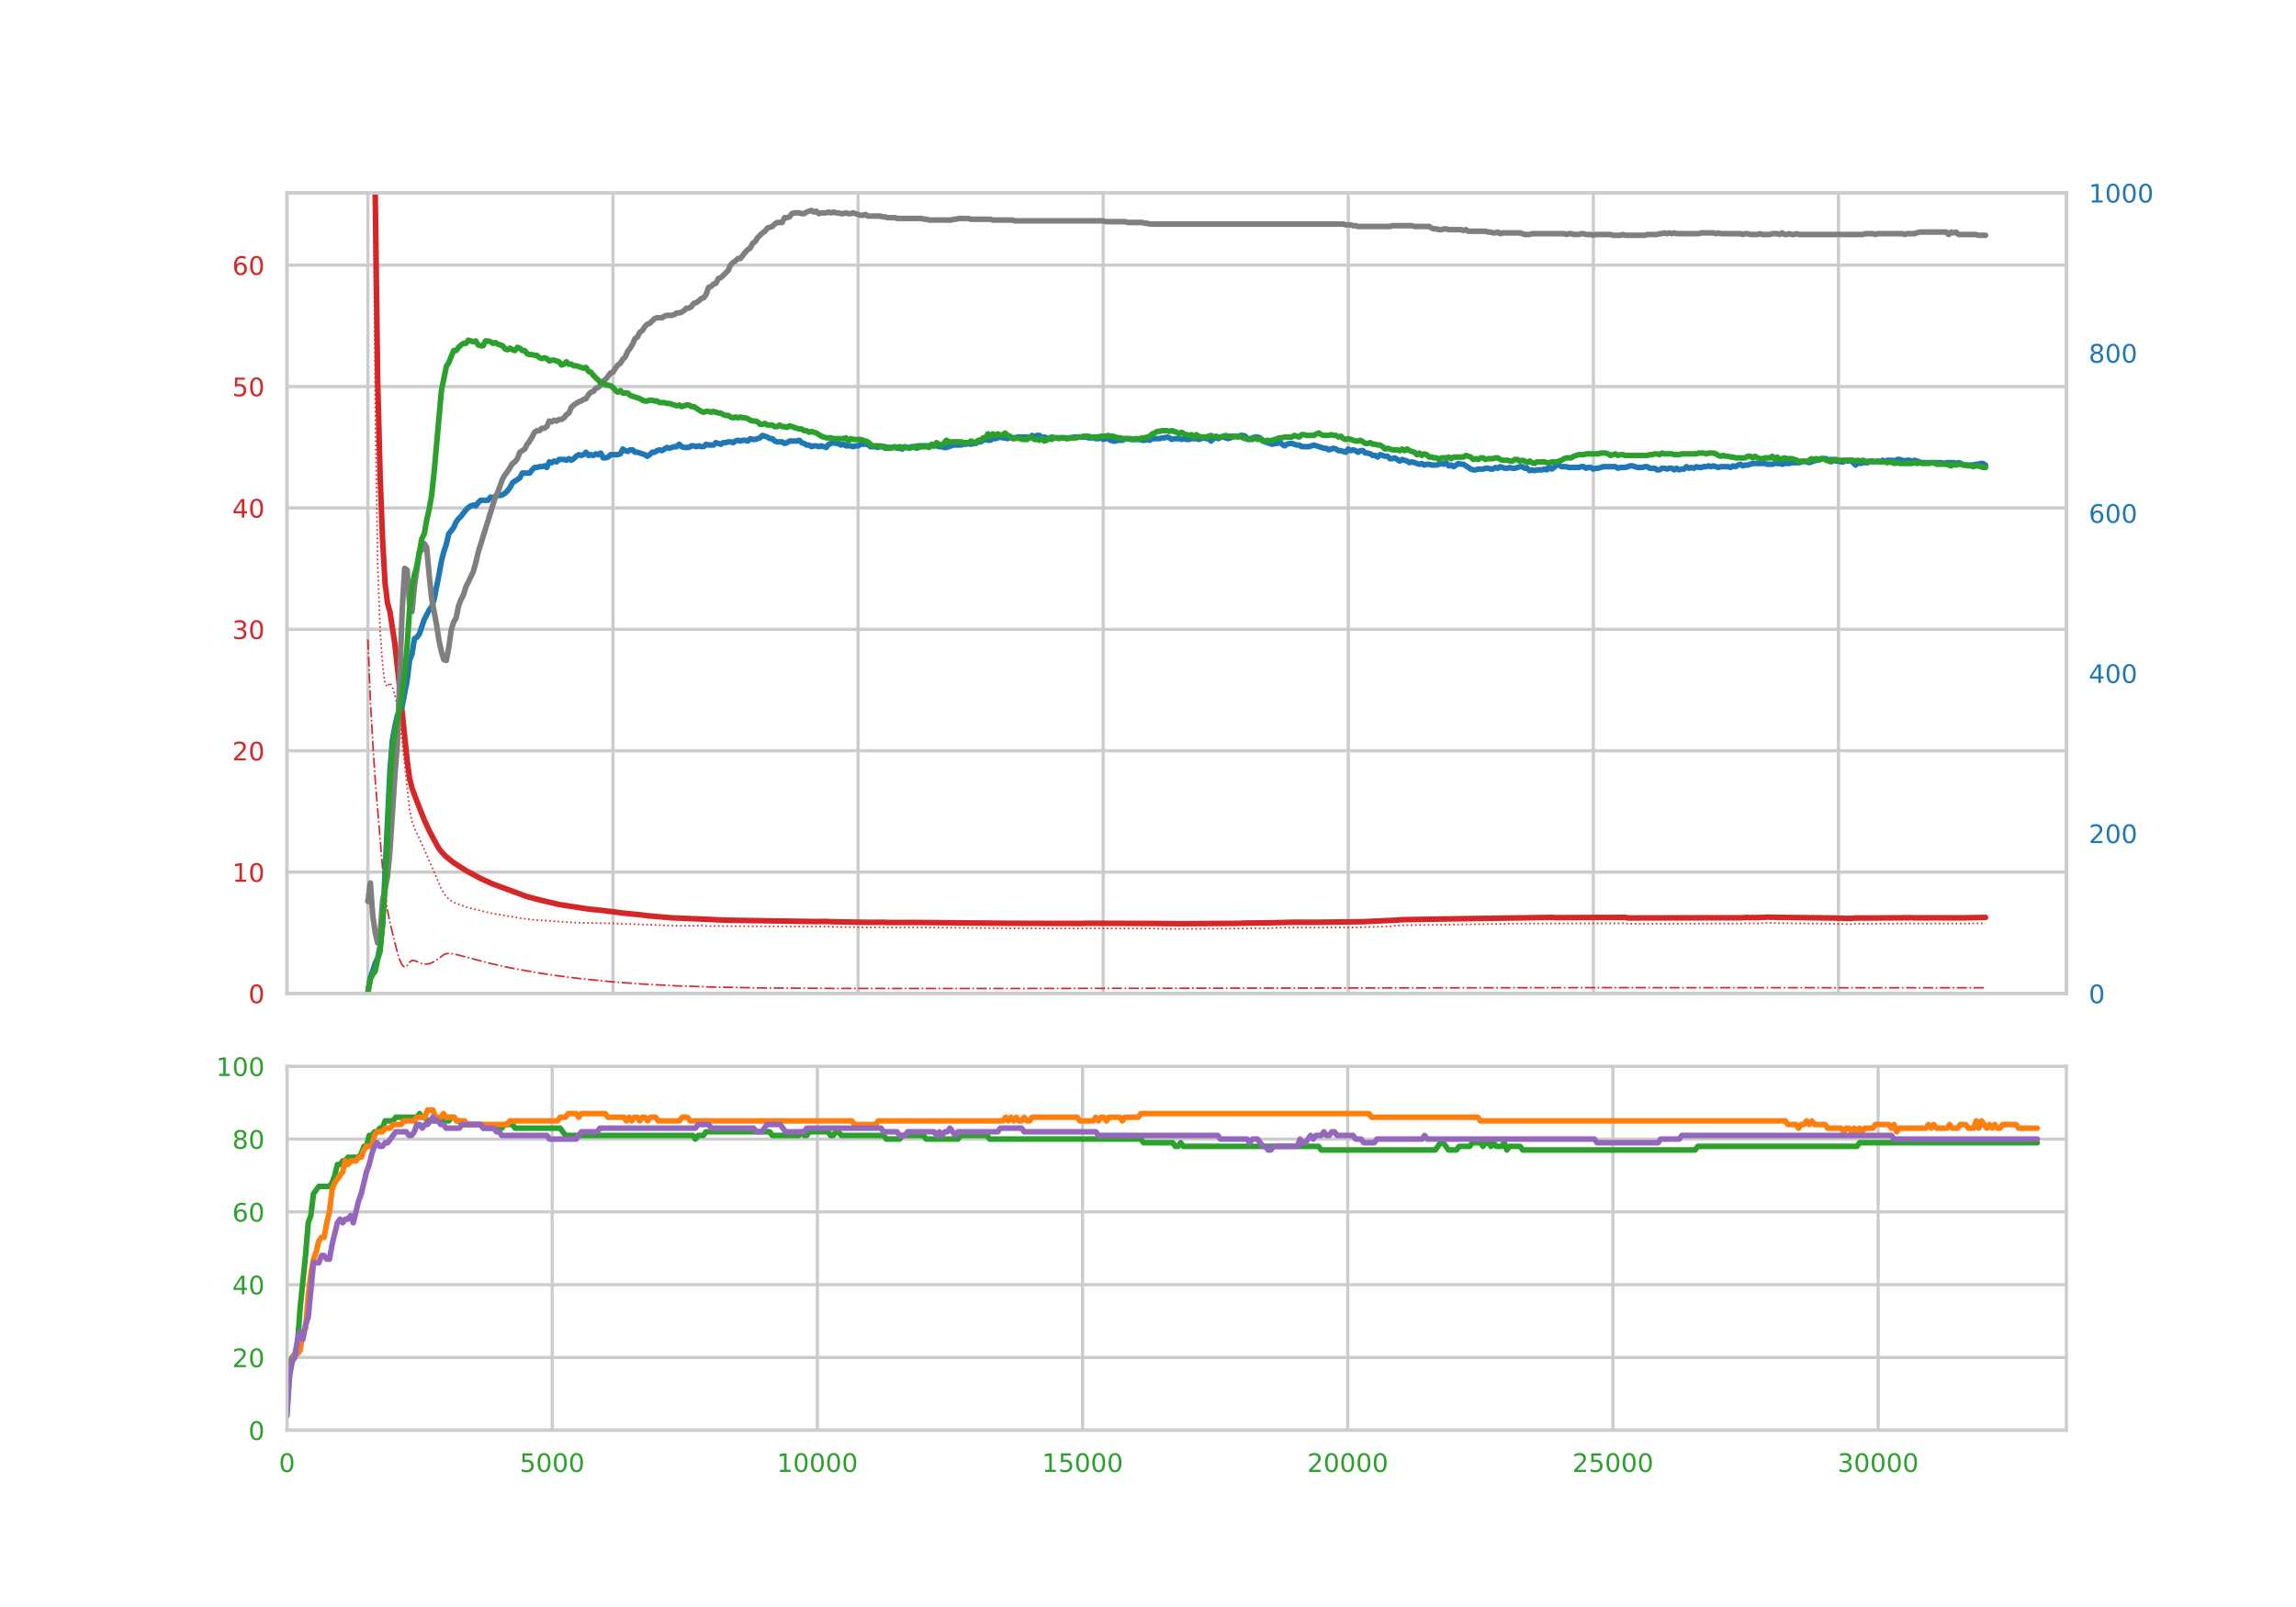 <?xml version="1.0" encoding="utf-8" standalone="no"?>
<!DOCTYPE svg PUBLIC "-//W3C//DTD SVG 1.1//EN"
  "http://www.w3.org/Graphics/SVG/1.1/DTD/svg11.dtd">
<!-- Created with matplotlib (http://matplotlib.org/) -->
<svg height="504pt" version="1.1" viewBox="0 0 720 504" width="720pt" xmlns="http://www.w3.org/2000/svg" xmlns:xlink="http://www.w3.org/1999/xlink">
 <defs>
  <style type="text/css">
*{stroke-linecap:butt;stroke-linejoin:round;}
  </style>
 </defs>
 <g id="figure_1">
  <g id="patch_1">
   <path d="M 0 504 
L 720 504 
L 720 0 
L 0 0 
z
" style="fill:#ffffff;"/>
  </g>
  <g id="axes_1">
   <g id="patch_2">
    <path d="M 90 311.591 
L 648 311.591 
L 648 60.48 
L 90 60.48 
z
" style="fill:#ffffff;"/>
   </g>
   <g id="matplotlib.axis_1">
    <g id="xtick_1">
     <g id="line2d_1">
      <path clip-path="url(#p1f200cd7a9)" d="M 115.364 311.591 
L 115.364 60.48 
" style="fill:none;stroke:#cccccc;stroke-linecap:round;"/>
     </g>
     <g id="line2d_2"/>
    </g>
    <g id="xtick_2">
     <g id="line2d_3">
      <path clip-path="url(#p1f200cd7a9)" d="M 192.223 311.591 
L 192.223 60.48 
" style="fill:none;stroke:#cccccc;stroke-linecap:round;"/>
     </g>
     <g id="line2d_4"/>
    </g>
    <g id="xtick_3">
     <g id="line2d_5">
      <path clip-path="url(#p1f200cd7a9)" d="M 269.083 311.591 
L 269.083 60.48 
" style="fill:none;stroke:#cccccc;stroke-linecap:round;"/>
     </g>
     <g id="line2d_6"/>
    </g>
    <g id="xtick_4">
     <g id="line2d_7">
      <path clip-path="url(#p1f200cd7a9)" d="M 345.942 311.591 
L 345.942 60.48 
" style="fill:none;stroke:#cccccc;stroke-linecap:round;"/>
     </g>
     <g id="line2d_8"/>
    </g>
    <g id="xtick_5">
     <g id="line2d_9">
      <path clip-path="url(#p1f200cd7a9)" d="M 422.802 311.591 
L 422.802 60.48 
" style="fill:none;stroke:#cccccc;stroke-linecap:round;"/>
     </g>
     <g id="line2d_10"/>
    </g>
    <g id="xtick_6">
     <g id="line2d_11">
      <path clip-path="url(#p1f200cd7a9)" d="M 499.661 311.591 
L 499.661 60.48 
" style="fill:none;stroke:#cccccc;stroke-linecap:round;"/>
     </g>
     <g id="line2d_12"/>
    </g>
    <g id="xtick_7">
     <g id="line2d_13">
      <path clip-path="url(#p1f200cd7a9)" d="M 576.521 311.591 
L 576.521 60.48 
" style="fill:none;stroke:#cccccc;stroke-linecap:round;"/>
     </g>
     <g id="line2d_14"/>
    </g>
   </g>
   <g id="matplotlib.axis_2">
    <g id="ytick_1">
     <g id="line2d_15">
      <path clip-path="url(#p1f200cd7a9)" d="M 90 311.591 
L 648 311.591 
" style="fill:none;stroke:#cccccc;stroke-linecap:round;"/>
     </g>
     <g id="line2d_16"/>
     <g id="text_1">
      <!-- 0 -->
      <defs>
       <path d="M 31.781 66.406 
Q 24.172 66.406 20.328 58.906 
Q 16.5 51.422 16.5 36.375 
Q 16.5 21.391 20.328 13.891 
Q 24.172 6.391 31.781 6.391 
Q 39.453 6.391 43.281 13.891 
Q 47.125 21.391 47.125 36.375 
Q 47.125 51.422 43.281 58.906 
Q 39.453 66.406 31.781 66.406 
z
M 31.781 74.219 
Q 44.047 74.219 50.516 64.516 
Q 56.984 54.828 56.984 36.375 
Q 56.984 17.969 50.516 8.266 
Q 44.047 -1.422 31.781 -1.422 
Q 19.531 -1.422 13.062 8.266 
Q 6.594 17.969 6.594 36.375 
Q 6.594 54.828 13.062 64.516 
Q 19.531 74.219 31.781 74.219 
z
" id="DejaVuSans-30"/>
      </defs>
      <g style="fill:#d62728;" transform="translate(77.91 314.63)scale(0.08 -0.08)">
       <use xlink:href="#DejaVuSans-30"/>
      </g>
     </g>
    </g>
    <g id="ytick_2">
     <g id="line2d_17">
      <path clip-path="url(#p1f200cd7a9)" d="M 90 273.519 
L 648 273.519 
" style="fill:none;stroke:#cccccc;stroke-linecap:round;"/>
     </g>
     <g id="line2d_18"/>
     <g id="text_2">
      <!-- 10 -->
      <defs>
       <path d="M 12.406 8.297 
L 28.516 8.297 
L 28.516 63.922 
L 10.984 60.406 
L 10.984 69.391 
L 28.422 72.906 
L 38.281 72.906 
L 38.281 8.297 
L 54.391 8.297 
L 54.391 0 
L 12.406 0 
z
" id="DejaVuSans-31"/>
      </defs>
      <g style="fill:#d62728;" transform="translate(72.82 276.558)scale(0.08 -0.08)">
       <use xlink:href="#DejaVuSans-31"/>
       <use x="63.623" xlink:href="#DejaVuSans-30"/>
      </g>
     </g>
    </g>
    <g id="ytick_3">
     <g id="line2d_19">
      <path clip-path="url(#p1f200cd7a9)" d="M 90 235.447 
L 648 235.447 
" style="fill:none;stroke:#cccccc;stroke-linecap:round;"/>
     </g>
     <g id="line2d_20"/>
     <g id="text_3">
      <!-- 20 -->
      <defs>
       <path d="M 19.188 8.297 
L 53.609 8.297 
L 53.609 0 
L 7.328 0 
L 7.328 8.297 
Q 12.938 14.109 22.625 23.891 
Q 32.328 33.688 34.812 36.531 
Q 39.547 41.844 41.422 45.531 
Q 43.312 49.219 43.312 52.781 
Q 43.312 58.594 39.234 62.25 
Q 35.156 65.922 28.609 65.922 
Q 23.969 65.922 18.812 64.312 
Q 13.672 62.703 7.812 59.422 
L 7.812 69.391 
Q 13.766 71.781 18.938 73 
Q 24.125 74.219 28.422 74.219 
Q 39.75 74.219 46.484 68.547 
Q 53.219 62.891 53.219 53.422 
Q 53.219 48.922 51.531 44.891 
Q 49.859 40.875 45.406 35.406 
Q 44.188 33.984 37.641 27.219 
Q 31.109 20.453 19.188 8.297 
z
" id="DejaVuSans-32"/>
      </defs>
      <g style="fill:#d62728;" transform="translate(72.82 238.487)scale(0.08 -0.08)">
       <use xlink:href="#DejaVuSans-32"/>
       <use x="63.623" xlink:href="#DejaVuSans-30"/>
      </g>
     </g>
    </g>
    <g id="ytick_4">
     <g id="line2d_21">
      <path clip-path="url(#p1f200cd7a9)" d="M 90 197.376 
L 648 197.376 
" style="fill:none;stroke:#cccccc;stroke-linecap:round;"/>
     </g>
     <g id="line2d_22"/>
     <g id="text_4">
      <!-- 30 -->
      <defs>
       <path d="M 40.578 39.312 
Q 47.656 37.797 51.625 33 
Q 55.609 28.219 55.609 21.188 
Q 55.609 10.406 48.188 4.484 
Q 40.766 -1.422 27.094 -1.422 
Q 22.516 -1.422 17.656 -0.516 
Q 12.797 0.391 7.625 2.203 
L 7.625 11.719 
Q 11.719 9.328 16.594 8.109 
Q 21.484 6.891 26.812 6.891 
Q 36.078 6.891 40.938 10.547 
Q 45.797 14.203 45.797 21.188 
Q 45.797 27.641 41.281 31.266 
Q 36.766 34.906 28.719 34.906 
L 20.219 34.906 
L 20.219 43.016 
L 29.109 43.016 
Q 36.375 43.016 40.234 45.922 
Q 44.094 48.828 44.094 54.297 
Q 44.094 59.906 40.109 62.906 
Q 36.141 65.922 28.719 65.922 
Q 24.656 65.922 20.016 65.031 
Q 15.375 64.156 9.812 62.312 
L 9.812 71.094 
Q 15.438 72.656 20.344 73.438 
Q 25.25 74.219 29.594 74.219 
Q 40.828 74.219 47.359 69.109 
Q 53.906 64.016 53.906 55.328 
Q 53.906 49.266 50.438 45.094 
Q 46.969 40.922 40.578 39.312 
z
" id="DejaVuSans-33"/>
      </defs>
      <g style="fill:#d62728;" transform="translate(72.82 200.415)scale(0.08 -0.08)">
       <use xlink:href="#DejaVuSans-33"/>
       <use x="63.623" xlink:href="#DejaVuSans-30"/>
      </g>
     </g>
    </g>
    <g id="ytick_5">
     <g id="line2d_23">
      <path clip-path="url(#p1f200cd7a9)" d="M 90 159.304 
L 648 159.304 
" style="fill:none;stroke:#cccccc;stroke-linecap:round;"/>
     </g>
     <g id="line2d_24"/>
     <g id="text_5">
      <!-- 40 -->
      <defs>
       <path d="M 37.797 64.312 
L 12.891 25.391 
L 37.797 25.391 
z
M 35.203 72.906 
L 47.609 72.906 
L 47.609 25.391 
L 58.016 25.391 
L 58.016 17.188 
L 47.609 17.188 
L 47.609 0 
L 37.797 0 
L 37.797 17.188 
L 4.891 17.188 
L 4.891 26.703 
z
" id="DejaVuSans-34"/>
      </defs>
      <g style="fill:#d62728;" transform="translate(72.82 162.344)scale(0.08 -0.08)">
       <use xlink:href="#DejaVuSans-34"/>
       <use x="63.623" xlink:href="#DejaVuSans-30"/>
      </g>
     </g>
    </g>
    <g id="ytick_6">
     <g id="line2d_25">
      <path clip-path="url(#p1f200cd7a9)" d="M 90 121.233 
L 648 121.233 
" style="fill:none;stroke:#cccccc;stroke-linecap:round;"/>
     </g>
     <g id="line2d_26"/>
     <g id="text_6">
      <!-- 50 -->
      <defs>
       <path d="M 10.797 72.906 
L 49.516 72.906 
L 49.516 64.594 
L 19.828 64.594 
L 19.828 46.734 
Q 21.969 47.469 24.109 47.828 
Q 26.266 48.188 28.422 48.188 
Q 40.625 48.188 47.75 41.5 
Q 54.891 34.812 54.891 23.391 
Q 54.891 11.625 47.562 5.094 
Q 40.234 -1.422 26.906 -1.422 
Q 22.312 -1.422 17.547 -0.641 
Q 12.797 0.141 7.719 1.703 
L 7.719 11.625 
Q 12.109 9.234 16.797 8.062 
Q 21.484 6.891 26.703 6.891 
Q 35.156 6.891 40.078 11.328 
Q 45.016 15.766 45.016 23.391 
Q 45.016 31 40.078 35.438 
Q 35.156 39.891 26.703 39.891 
Q 22.75 39.891 18.812 39.016 
Q 14.891 38.141 10.797 36.281 
z
" id="DejaVuSans-35"/>
      </defs>
      <g style="fill:#d62728;" transform="translate(72.82 124.272)scale(0.08 -0.08)">
       <use xlink:href="#DejaVuSans-35"/>
       <use x="63.623" xlink:href="#DejaVuSans-30"/>
      </g>
     </g>
    </g>
    <g id="ytick_7">
     <g id="line2d_27">
      <path clip-path="url(#p1f200cd7a9)" d="M 90 83.161 
L 648 83.161 
" style="fill:none;stroke:#cccccc;stroke-linecap:round;"/>
     </g>
     <g id="line2d_28"/>
     <g id="text_7">
      <!-- 60 -->
      <defs>
       <path d="M 33.016 40.375 
Q 26.375 40.375 22.484 35.828 
Q 18.609 31.297 18.609 23.391 
Q 18.609 15.531 22.484 10.953 
Q 26.375 6.391 33.016 6.391 
Q 39.656 6.391 43.531 10.953 
Q 47.406 15.531 47.406 23.391 
Q 47.406 31.297 43.531 35.828 
Q 39.656 40.375 33.016 40.375 
z
M 52.594 71.297 
L 52.594 62.312 
Q 48.875 64.062 45.094 64.984 
Q 41.312 65.922 37.594 65.922 
Q 27.828 65.922 22.672 59.328 
Q 17.531 52.734 16.797 39.406 
Q 19.672 43.656 24.016 45.922 
Q 28.375 48.188 33.594 48.188 
Q 44.578 48.188 50.953 41.516 
Q 57.328 34.859 57.328 23.391 
Q 57.328 12.156 50.688 5.359 
Q 44.047 -1.422 33.016 -1.422 
Q 20.359 -1.422 13.672 8.266 
Q 6.984 17.969 6.984 36.375 
Q 6.984 53.656 15.188 63.938 
Q 23.391 74.219 37.203 74.219 
Q 40.922 74.219 44.703 73.484 
Q 48.484 72.75 52.594 71.297 
z
" id="DejaVuSans-36"/>
      </defs>
      <g style="fill:#d62728;" transform="translate(72.82 86.2)scale(0.08 -0.08)">
       <use xlink:href="#DejaVuSans-36"/>
       <use x="63.623" xlink:href="#DejaVuSans-30"/>
      </g>
     </g>
    </g>
   </g>
   <g id="line2d_29">
    <path clip-path="url(#p1f200cd7a9)" d="M 117.229 -1 
L 117.669 60.861 
L 118.438 119.519 
L 119.207 149.317 
L 119.975 169.32 
L 120.744 182.769 
L 121.512 189.147 
L 122.281 191.883 
L 123.818 201.924 
L 125.355 215.997 
L 127.661 238.397 
L 128.43 244.04 
L 129.198 247.172 
L 130.736 251.308 
L 133.041 257.13 
L 134.579 260.485 
L 136.884 264.823 
L 137.653 266.105 
L 138.421 267.144 
L 139.959 268.722 
L 142.264 270.559 
L 146.107 273.032 
L 150.719 275.519 
L 154.562 277.265 
L 165.322 281.222 
L 169.934 282.413 
L 175.314 283.678 
L 184.537 285.101 
L 189.149 285.577 
L 191.455 285.861 
L 195.298 286.358 
L 201.446 286.974 
L 202.983 287.197 
L 210.669 287.855 
L 222.967 288.373 
L 225.273 288.496 
L 228.347 288.606 
L 256.017 289.026 
L 259.091 288.977 
L 260.628 289.072 
L 272.926 289.286 
L 276.769 289.238 
L 278.306 289.322 
L 286.76 289.303 
L 309.818 289.511 
L 317.504 289.566 
L 329.802 289.603 
L 339.025 289.616 
L 340.562 289.557 
L 362.851 289.63 
L 369.769 289.702 
L 388.215 289.589 
L 391.289 289.493 
L 397.438 289.43 
L 405.893 289.244 
L 412.041 289.25 
L 427.413 289.082 
L 438.174 288.57 
L 439.711 288.435 
L 456.62 288.16 
L 468.149 287.995 
L 486.595 287.717 
L 488.132 287.8 
L 501.198 287.741 
L 502.736 287.737 
L 509.653 287.729 
L 510.421 287.891 
L 532.711 287.845 
L 540.397 287.829 
L 546.545 287.837 
L 547.314 287.729 
L 548.851 287.8 
L 549.62 287.734 
L 550.388 287.8 
L 551.926 287.733 
L 553.463 287.697 
L 554.231 287.62 
L 555.769 287.681 
L 575.752 287.923 
L 576.521 287.999 
L 577.289 287.943 
L 578.826 288.025 
L 580.364 288.037 
L 581.901 287.896 
L 584.975 287.916 
L 596.504 287.844 
L 597.273 287.802 
L 598.041 287.874 
L 598.81 287.795 
L 600.347 287.852 
L 608.033 287.842 
L 614.95 287.863 
L 622.636 287.741 
L 622.636 287.741 
" style="fill:none;stroke:#d62728;stroke-linecap:round;stroke-width:1.75;"/>
   </g>
   <g id="line2d_30">
    <path clip-path="url(#p1f200cd7a9)" d="M 116.702 -1 
L 116.901 31.395 
L 117.669 127.742 
L 118.438 176.85 
L 119.207 197.766 
L 119.975 208.465 
L 120.744 214.392 
L 121.512 215.375 
L 122.281 214.104 
L 123.05 215.568 
L 123.818 217.952 
L 124.587 221.492 
L 125.355 226.509 
L 126.893 239.653 
L 128.43 253.863 
L 129.198 257.557 
L 129.967 259.674 
L 133.041 266.362 
L 136.116 273.466 
L 138.421 278.85 
L 139.19 280.174 
L 139.959 281.213 
L 141.496 282.542 
L 143.033 283.329 
L 146.876 284.679 
L 153.793 286.355 
L 157.636 287.02 
L 159.942 287.421 
L 163.017 287.955 
L 167.628 288.517 
L 180.694 289.384 
L 188.38 289.539 
L 190.686 289.536 
L 199.909 289.9 
L 211.438 290.317 
L 212.975 290.332 
L 214.512 290.342 
L 218.355 290.355 
L 219.893 290.247 
L 220.661 290.268 
L 221.43 290.407 
L 258.322 290.605 
L 259.091 290.575 
L 260.628 290.665 
L 272.926 290.852 
L 276.769 290.8 
L 278.306 290.882 
L 286.76 290.857 
L 309.05 291.054 
L 317.504 291.13 
L 329.802 291.178 
L 339.025 291.201 
L 340.562 291.144 
L 362.083 291.214 
L 367.463 291.351 
L 388.215 291.235 
L 391.289 291.144 
L 398.975 291.088 
L 399.744 290.951 
L 425.107 290.867 
L 436.636 290.504 
L 437.405 290.316 
L 438.174 290.328 
L 439.711 290.198 
L 458.926 289.934 
L 471.223 289.758 
L 473.529 289.682 
L 509.653 289.56 
L 510.421 289.721 
L 532.711 289.665 
L 540.397 289.646 
L 546.545 289.653 
L 547.314 289.543 
L 548.851 289.614 
L 549.62 289.548 
L 550.388 289.614 
L 551.926 289.546 
L 553.463 289.511 
L 554.231 289.434 
L 555.769 289.494 
L 575.752 289.731 
L 576.521 289.806 
L 577.289 289.749 
L 578.826 289.831 
L 580.364 289.843 
L 581.901 289.701 
L 584.975 289.72 
L 596.504 289.644 
L 597.273 289.601 
L 598.041 289.673 
L 598.81 289.594 
L 600.347 289.65 
L 608.033 289.638 
L 614.95 289.655 
L 622.636 289.531 
L 622.636 289.531 
" style="fill:none;stroke:#d62728;stroke-dasharray:0.5,0.825;stroke-dashoffset:0;stroke-width:0.5;"/>
   </g>
   <g id="line2d_31">
    <path clip-path="url(#p1f200cd7a9)" d="M 115.364 200.594 
L 116.132 219.372 
L 116.901 233.046 
L 117.669 244.709 
L 119.975 272.445 
L 120.744 279.967 
L 121.512 285.363 
L 122.281 289.369 
L 123.818 295.562 
L 124.587 298.604 
L 125.355 301.079 
L 126.124 302.705 
L 126.893 303.294 
L 127.661 302.873 
L 128.43 301.768 
L 129.198 301.205 
L 129.967 301.27 
L 132.273 302.21 
L 133.041 302.358 
L 133.81 302.366 
L 134.579 302.247 
L 135.347 301.992 
L 136.884 301.101 
L 139.19 299.379 
L 139.959 299.1 
L 140.727 299.012 
L 142.264 299.165 
L 144.57 299.738 
L 153.793 302.169 
L 159.942 303.521 
L 168.397 305.071 
L 174.545 305.998 
L 182.231 306.954 
L 192.223 307.944 
L 201.446 308.625 
L 212.207 309.19 
L 223.736 309.572 
L 238.339 309.838 
L 262.165 310.003 
L 310.587 310.032 
L 437.405 309.835 
L 498.893 309.758 
L 622.636 309.8 
L 622.636 309.8 
" style="fill:none;stroke:#d62728;stroke-dasharray:3.2,0.8,0.5,0.8;stroke-dashoffset:0;stroke-width:0.5;"/>
   </g>
   <g id="patch_3">
    <path d="M 90 311.591 
L 90 60.48 
" style="fill:none;stroke:#cccccc;stroke-linecap:square;stroke-linejoin:miter;"/>
   </g>
   <g id="patch_4">
    <path d="M 648 311.591 
L 648 60.48 
" style="fill:none;stroke:#cccccc;stroke-linecap:square;stroke-linejoin:miter;"/>
   </g>
   <g id="patch_5">
    <path d="M 90 311.591 
L 648 311.591 
" style="fill:none;stroke:#cccccc;stroke-linecap:square;stroke-linejoin:miter;"/>
   </g>
   <g id="patch_6">
    <path d="M 90 60.48 
L 648 60.48 
" style="fill:none;stroke:#cccccc;stroke-linecap:square;stroke-linejoin:miter;"/>
   </g>
  </g>
  <g id="axes_2">
   <g id="matplotlib.axis_3">
    <g id="ytick_8">
     <g id="line2d_32"/>
     <g id="text_8">
      <!-- 0 -->
      <g style="fill:#1f77b4;" transform="translate(655 314.63)scale(0.08 -0.08)">
       <use xlink:href="#DejaVuSans-30"/>
      </g>
     </g>
    </g>
    <g id="ytick_9">
     <g id="line2d_33"/>
     <g id="text_9">
      <!-- 200 -->
      <g style="fill:#1f77b4;" transform="translate(655 264.408)scale(0.08 -0.08)">
       <use xlink:href="#DejaVuSans-32"/>
       <use x="63.623" xlink:href="#DejaVuSans-30"/>
       <use x="127.246" xlink:href="#DejaVuSans-30"/>
      </g>
     </g>
    </g>
    <g id="ytick_10">
     <g id="line2d_34"/>
     <g id="text_10">
      <!-- 400 -->
      <g style="fill:#1f77b4;" transform="translate(655 214.186)scale(0.08 -0.08)">
       <use xlink:href="#DejaVuSans-34"/>
       <use x="63.623" xlink:href="#DejaVuSans-30"/>
       <use x="127.246" xlink:href="#DejaVuSans-30"/>
      </g>
     </g>
    </g>
    <g id="ytick_11">
     <g id="line2d_35"/>
     <g id="text_11">
      <!-- 600 -->
      <g style="fill:#1f77b4;" transform="translate(655 163.964)scale(0.08 -0.08)">
       <use xlink:href="#DejaVuSans-36"/>
       <use x="63.623" xlink:href="#DejaVuSans-30"/>
       <use x="127.246" xlink:href="#DejaVuSans-30"/>
      </g>
     </g>
    </g>
    <g id="ytick_12">
     <g id="line2d_36"/>
     <g id="text_12">
      <!-- 800 -->
      <defs>
       <path d="M 31.781 34.625 
Q 24.75 34.625 20.719 30.859 
Q 16.703 27.094 16.703 20.516 
Q 16.703 13.922 20.719 10.156 
Q 24.75 6.391 31.781 6.391 
Q 38.812 6.391 42.859 10.172 
Q 46.922 13.969 46.922 20.516 
Q 46.922 27.094 42.891 30.859 
Q 38.875 34.625 31.781 34.625 
z
M 21.922 38.812 
Q 15.578 40.375 12.031 44.719 
Q 8.5 49.078 8.5 55.328 
Q 8.5 64.062 14.719 69.141 
Q 20.953 74.219 31.781 74.219 
Q 42.672 74.219 48.875 69.141 
Q 55.078 64.062 55.078 55.328 
Q 55.078 49.078 51.531 44.719 
Q 48 40.375 41.703 38.812 
Q 48.828 37.156 52.797 32.312 
Q 56.781 27.484 56.781 20.516 
Q 56.781 9.906 50.312 4.234 
Q 43.844 -1.422 31.781 -1.422 
Q 19.734 -1.422 13.25 4.234 
Q 6.781 9.906 6.781 20.516 
Q 6.781 27.484 10.781 32.312 
Q 14.797 37.156 21.922 38.812 
z
M 18.312 54.391 
Q 18.312 48.734 21.844 45.562 
Q 25.391 42.391 31.781 42.391 
Q 38.141 42.391 41.719 45.562 
Q 45.312 48.734 45.312 54.391 
Q 45.312 60.062 41.719 63.234 
Q 38.141 66.406 31.781 66.406 
Q 25.391 66.406 21.844 63.234 
Q 18.312 60.062 18.312 54.391 
z
" id="DejaVuSans-38"/>
      </defs>
      <g style="fill:#1f77b4;" transform="translate(655 113.741)scale(0.08 -0.08)">
       <use xlink:href="#DejaVuSans-38"/>
       <use x="63.623" xlink:href="#DejaVuSans-30"/>
       <use x="127.246" xlink:href="#DejaVuSans-30"/>
      </g>
     </g>
    </g>
    <g id="ytick_13">
     <g id="line2d_37"/>
     <g id="text_13">
      <!-- 1000 -->
      <g style="fill:#1f77b4;" transform="translate(655 63.519)scale(0.08 -0.08)">
       <use xlink:href="#DejaVuSans-31"/>
       <use x="63.623" xlink:href="#DejaVuSans-30"/>
       <use x="127.246" xlink:href="#DejaVuSans-30"/>
       <use x="190.869" xlink:href="#DejaVuSans-30"/>
      </g>
     </g>
    </g>
   </g>
   <g id="line2d_38">
    <path clip-path="url(#p1f200cd7a9)" d="M 115.364 311.339 
L 116.132 306.568 
L 116.901 304.559 
L 117.669 302.048 
L 118.438 300.542 
L 119.207 296.775 
L 119.975 289.995 
L 122.281 241.782 
L 123.05 232.24 
L 123.818 227.971 
L 124.587 224.455 
L 125.355 222.446 
L 126.124 221.442 
L 127.661 213.406 
L 128.43 207.129 
L 129.198 205.12 
L 129.967 200.349 
L 130.736 199.846 
L 131.504 198.842 
L 133.041 194.322 
L 134.579 191.309 
L 135.347 190.304 
L 136.116 188.044 
L 137.653 180.26 
L 138.421 175.991 
L 139.19 172.978 
L 139.959 170.718 
L 140.727 167.453 
L 142.264 165.444 
L 143.033 163.686 
L 143.802 162.682 
L 144.57 161.929 
L 146.107 159.92 
L 146.876 159.166 
L 147.645 158.664 
L 148.413 158.413 
L 149.182 158.664 
L 149.95 157.66 
L 150.719 156.906 
L 153.025 156.906 
L 153.793 155.902 
L 154.562 156.153 
L 155.331 155.651 
L 156.099 155.4 
L 156.868 155.4 
L 157.636 155.149 
L 158.405 154.646 
L 159.174 153.893 
L 159.942 152.889 
L 160.711 151.382 
L 163.017 149.875 
L 163.785 148.369 
L 166.091 148.369 
L 166.86 147.364 
L 167.628 146.611 
L 168.397 146.611 
L 169.165 146.36 
L 169.934 146.36 
L 170.702 146.109 
L 171.471 146.611 
L 172.24 144.853 
L 173.008 145.104 
L 173.777 144.602 
L 174.545 144.853 
L 175.314 144.1 
L 176.851 144.1 
L 177.62 144.351 
L 178.388 143.849 
L 179.157 144.351 
L 179.926 143.849 
L 180.694 143.095 
L 181.463 142.593 
L 182.231 142.844 
L 183 142.593 
L 183.769 141.84 
L 184.537 142.844 
L 185.306 142.593 
L 186.074 142.844 
L 186.843 142.342 
L 187.612 142.593 
L 188.38 142.091 
L 189.149 143.598 
L 189.917 143.598 
L 190.686 143.346 
L 191.455 142.593 
L 193.76 142.593 
L 194.529 142.342 
L 195.298 140.835 
L 196.066 141.338 
L 196.835 141.589 
L 197.603 141.086 
L 198.372 141.086 
L 199.14 141.84 
L 199.909 141.84 
L 202.215 142.593 
L 202.983 143.095 
L 203.752 142.593 
L 204.521 141.84 
L 205.289 141.84 
L 206.058 141.338 
L 206.826 141.086 
L 207.595 141.338 
L 209.132 140.333 
L 209.901 140.584 
L 211.438 140.082 
L 212.207 140.082 
L 212.975 139.329 
L 213.744 140.082 
L 214.512 140.333 
L 216.05 140.333 
L 216.818 139.831 
L 217.587 139.831 
L 218.355 140.082 
L 219.124 139.831 
L 219.893 140.082 
L 220.661 140.082 
L 221.43 139.329 
L 222.198 139.58 
L 223.736 139.58 
L 224.504 138.827 
L 226.041 139.329 
L 226.81 138.827 
L 227.579 138.827 
L 228.347 138.575 
L 229.116 138.575 
L 229.884 138.827 
L 230.653 138.324 
L 231.421 138.073 
L 232.19 138.324 
L 232.959 138.073 
L 233.727 138.073 
L 234.496 138.324 
L 235.264 137.571 
L 236.033 137.822 
L 236.802 137.822 
L 238.339 137.32 
L 239.107 136.567 
L 240.645 137.069 
L 241.413 137.571 
L 242.182 137.571 
L 242.95 138.324 
L 243.719 138.575 
L 245.256 138.575 
L 246.025 139.078 
L 246.793 138.827 
L 247.562 138.324 
L 249.868 138.324 
L 250.636 138.073 
L 251.405 138.827 
L 252.174 139.078 
L 252.942 139.58 
L 253.711 139.58 
L 254.479 140.082 
L 255.248 139.831 
L 256.017 139.831 
L 256.785 140.082 
L 257.554 139.831 
L 259.091 140.333 
L 259.86 139.329 
L 261.397 138.827 
L 262.165 139.078 
L 262.934 139.078 
L 263.702 139.58 
L 264.471 139.329 
L 265.24 139.831 
L 266.777 139.831 
L 267.545 140.082 
L 268.314 139.831 
L 269.083 139.831 
L 269.851 139.329 
L 272.157 139.329 
L 272.926 140.082 
L 274.463 140.082 
L 275.231 140.333 
L 276 140.082 
L 277.537 140.082 
L 279.074 140.584 
L 280.612 140.082 
L 281.38 140.584 
L 282.149 140.584 
L 282.917 140.835 
L 283.686 140.333 
L 285.223 140.333 
L 285.992 140.082 
L 286.76 140.082 
L 287.529 140.584 
L 288.298 139.831 
L 293.678 139.831 
L 294.446 140.082 
L 295.215 140.082 
L 295.983 140.333 
L 296.752 140.333 
L 299.058 139.58 
L 301.364 139.58 
L 302.132 139.329 
L 302.901 139.329 
L 303.669 139.078 
L 304.438 139.329 
L 305.207 139.078 
L 305.975 139.078 
L 306.744 138.575 
L 307.512 138.575 
L 308.281 138.073 
L 309.05 137.822 
L 309.818 138.073 
L 310.587 138.073 
L 311.355 137.571 
L 312.124 137.571 
L 313.661 137.069 
L 314.43 137.32 
L 315.198 137.32 
L 315.967 137.571 
L 316.736 137.069 
L 317.504 137.32 
L 318.273 137.32 
L 319.041 137.069 
L 322.116 137.069 
L 322.884 137.32 
L 323.653 136.567 
L 324.421 137.069 
L 325.19 136.567 
L 325.959 136.567 
L 326.727 137.32 
L 327.496 137.069 
L 329.033 137.571 
L 329.802 137.069 
L 330.57 137.32 
L 333.645 137.32 
L 334.413 137.571 
L 335.182 137.32 
L 335.95 137.32 
L 336.719 137.069 
L 340.562 137.069 
L 341.331 137.32 
L 342.868 137.32 
L 343.636 137.571 
L 344.405 137.571 
L 345.174 137.32 
L 345.942 137.822 
L 346.711 137.571 
L 347.479 137.571 
L 348.248 138.073 
L 349.017 138.324 
L 349.785 138.324 
L 350.554 138.073 
L 352.091 138.073 
L 352.86 137.571 
L 354.397 137.571 
L 355.165 137.822 
L 357.471 137.822 
L 358.24 138.073 
L 359.008 138.073 
L 359.777 137.822 
L 360.545 138.073 
L 361.314 137.571 
L 363.62 137.571 
L 364.388 137.32 
L 365.157 137.32 
L 365.926 137.069 
L 366.694 137.32 
L 367.463 137.822 
L 368.231 137.571 
L 369.769 137.571 
L 370.537 137.822 
L 371.306 137.571 
L 372.074 137.822 
L 372.843 137.822 
L 373.612 137.571 
L 375.149 137.571 
L 375.917 137.822 
L 377.455 137.32 
L 378.223 137.571 
L 378.992 137.571 
L 379.76 138.324 
L 380.529 137.571 
L 381.298 137.32 
L 382.066 137.571 
L 382.835 137.069 
L 383.603 137.069 
L 385.14 137.571 
L 385.909 137.32 
L 386.678 136.818 
L 387.446 136.818 
L 388.215 137.069 
L 388.983 136.567 
L 389.752 136.567 
L 390.521 136.818 
L 391.289 137.822 
L 392.058 137.822 
L 392.826 137.32 
L 393.595 137.069 
L 394.364 137.069 
L 395.132 137.32 
L 395.901 138.073 
L 396.669 138.575 
L 398.975 139.329 
L 399.744 139.078 
L 400.512 139.078 
L 401.281 138.575 
L 402.05 139.329 
L 402.818 139.831 
L 403.587 139.329 
L 404.355 139.078 
L 405.124 139.078 
L 406.661 139.58 
L 407.43 139.58 
L 408.198 140.082 
L 410.504 140.082 
L 412.041 139.58 
L 415.116 140.584 
L 415.884 140.584 
L 416.653 141.086 
L 418.19 140.584 
L 418.959 140.835 
L 419.727 141.338 
L 420.496 141.338 
L 422.033 141.84 
L 422.802 140.835 
L 423.57 141.338 
L 424.339 141.086 
L 425.107 141.338 
L 425.876 141.84 
L 426.645 141.338 
L 427.413 141.338 
L 428.182 142.091 
L 428.95 142.091 
L 429.719 142.342 
L 430.488 142.844 
L 431.256 142.844 
L 432.025 143.346 
L 432.793 142.593 
L 434.331 143.095 
L 435.099 143.095 
L 435.868 143.849 
L 436.636 143.849 
L 437.405 143.598 
L 438.942 144.602 
L 439.711 144.1 
L 441.248 144.602 
L 442.017 145.104 
L 442.785 144.853 
L 445.091 145.606 
L 445.86 145.355 
L 446.628 145.858 
L 447.397 145.606 
L 448.165 145.606 
L 448.934 145.858 
L 450.471 145.858 
L 452.008 145.355 
L 452.777 145.606 
L 453.545 145.104 
L 454.314 146.109 
L 455.083 145.858 
L 455.851 146.36 
L 457.388 145.355 
L 458.157 145.606 
L 458.926 145.606 
L 461.231 147.113 
L 462 147.364 
L 462.769 147.364 
L 463.537 147.113 
L 465.074 147.113 
L 465.843 146.862 
L 466.612 146.862 
L 467.38 147.113 
L 468.149 147.113 
L 468.917 146.611 
L 469.686 146.862 
L 470.455 146.36 
L 471.992 146.862 
L 472.76 146.862 
L 473.529 146.611 
L 474.298 146.862 
L 475.066 146.862 
L 476.603 146.36 
L 477.372 146.36 
L 478.14 146.862 
L 478.909 146.862 
L 479.678 147.615 
L 480.446 147.364 
L 481.215 147.615 
L 481.983 147.364 
L 483.521 147.364 
L 484.289 147.113 
L 485.058 147.364 
L 485.826 146.36 
L 486.595 147.113 
L 487.364 146.611 
L 488.132 145.858 
L 488.901 145.858 
L 489.669 146.36 
L 491.207 146.36 
L 491.975 146.611 
L 495.05 146.611 
L 495.818 146.36 
L 496.587 146.36 
L 497.355 146.862 
L 498.124 146.611 
L 498.893 146.611 
L 499.661 147.113 
L 500.43 146.862 
L 501.198 146.862 
L 502.736 146.36 
L 506.579 146.36 
L 507.347 146.862 
L 508.116 146.611 
L 509.653 146.611 
L 511.19 146.109 
L 511.959 146.109 
L 513.496 146.611 
L 515.033 146.611 
L 515.802 146.36 
L 516.57 146.36 
L 517.339 146.862 
L 518.876 146.862 
L 519.645 147.364 
L 520.413 147.364 
L 521.182 146.862 
L 521.95 146.862 
L 522.719 147.113 
L 523.488 146.862 
L 524.256 146.862 
L 525.025 147.364 
L 525.793 146.862 
L 526.562 147.364 
L 527.331 147.113 
L 528.099 147.113 
L 528.868 146.36 
L 529.636 146.862 
L 530.405 146.611 
L 531.174 146.862 
L 531.942 146.36 
L 532.711 146.611 
L 533.479 146.611 
L 534.248 146.36 
L 535.017 146.36 
L 535.785 146.109 
L 536.554 146.36 
L 537.322 146.109 
L 538.86 146.611 
L 539.628 146.36 
L 541.934 146.36 
L 542.702 146.611 
L 543.471 146.109 
L 544.24 146.36 
L 545.008 145.858 
L 545.777 145.606 
L 546.545 146.109 
L 547.314 145.858 
L 548.083 145.858 
L 549.62 145.355 
L 553.463 145.355 
L 554.231 145.606 
L 555.769 145.606 
L 556.537 145.355 
L 558.074 145.355 
L 558.843 145.606 
L 559.612 145.355 
L 561.149 145.355 
L 561.917 145.104 
L 564.223 145.104 
L 565.76 144.602 
L 567.298 145.104 
L 571.14 143.849 
L 572.678 143.849 
L 573.446 144.351 
L 574.215 144.1 
L 575.752 144.602 
L 576.521 144.602 
L 577.289 144.853 
L 578.058 144.853 
L 578.826 144.351 
L 579.595 144.602 
L 580.364 144.351 
L 581.901 145.858 
L 582.669 145.104 
L 583.438 145.355 
L 584.207 145.104 
L 585.744 145.104 
L 586.512 144.602 
L 587.281 144.602 
L 588.05 144.853 
L 588.818 144.602 
L 589.587 144.853 
L 590.355 144.351 
L 591.124 144.853 
L 591.893 144.351 
L 593.43 144.351 
L 594.198 144.602 
L 594.967 144.1 
L 595.736 144.1 
L 597.273 144.602 
L 598.041 144.351 
L 598.81 144.351 
L 599.579 144.853 
L 600.347 144.351 
L 602.653 145.104 
L 608.802 145.104 
L 609.57 145.355 
L 610.339 145.104 
L 612.645 145.104 
L 613.413 145.355 
L 614.182 145.104 
L 614.95 145.355 
L 615.719 145.858 
L 618.793 145.858 
L 619.562 145.606 
L 620.331 145.606 
L 621.099 145.355 
L 621.868 145.355 
L 622.636 145.858 
L 622.636 145.858 
" style="fill:none;stroke:#1f77b4;stroke-linecap:round;stroke-width:1.75;"/>
   </g>
   <g id="line2d_39">
    <path clip-path="url(#p1f200cd7a9)" d="M 115.364 282.713 
L 116.132 276.937 
L 116.901 287.233 
L 117.669 292.506 
L 118.438 295.771 
L 119.207 292.757 
L 119.975 282.462 
L 121.512 274.928 
L 122.281 266.893 
L 123.818 243.289 
L 124.587 233.495 
L 126.124 191.309 
L 126.893 178.251 
L 127.661 178.753 
L 128.43 189.551 
L 129.198 191.811 
L 129.967 183.775 
L 131.504 173.229 
L 132.273 172.475 
L 133.041 170.466 
L 133.81 171.722 
L 134.579 180.26 
L 135.347 187.542 
L 136.884 195.829 
L 137.653 200.851 
L 138.421 204.366 
L 139.19 206.877 
L 139.959 207.129 
L 140.727 203.111 
L 141.496 197.586 
L 142.264 195.075 
L 143.033 193.82 
L 143.802 190.053 
L 144.57 188.044 
L 145.339 186.538 
L 146.107 184.026 
L 146.876 182.52 
L 148.413 179.255 
L 149.182 176.493 
L 149.95 173.229 
L 155.331 155.902 
L 156.099 154.395 
L 157.636 150.126 
L 158.405 148.871 
L 159.174 147.866 
L 160.711 145.355 
L 161.479 144.853 
L 162.248 143.849 
L 163.017 141.84 
L 164.554 140.835 
L 165.322 139.329 
L 166.091 138.324 
L 166.86 137.069 
L 167.628 135.562 
L 168.397 135.06 
L 169.165 135.06 
L 169.934 134.307 
L 170.702 134.307 
L 171.471 133.804 
L 172.24 132.047 
L 173.008 132.298 
L 173.777 131.795 
L 174.545 132.047 
L 175.314 131.544 
L 176.083 131.544 
L 176.851 131.042 
L 177.62 130.038 
L 178.388 129.535 
L 179.157 127.778 
L 179.926 127.024 
L 181.463 126.02 
L 182.231 125.769 
L 183 125.267 
L 183.769 125.015 
L 184.537 123.76 
L 185.306 123.007 
L 186.074 122.755 
L 186.843 121.751 
L 187.612 121.5 
L 188.38 120.747 
L 189.149 119.491 
L 189.917 118.989 
L 191.455 116.98 
L 192.223 116.729 
L 192.992 115.473 
L 193.76 114.469 
L 194.529 113.967 
L 195.298 112.711 
L 196.066 111.958 
L 196.835 110.2 
L 197.603 109.195 
L 198.372 107.94 
L 199.14 106.182 
L 199.909 105.68 
L 200.678 104.173 
L 201.446 103.671 
L 202.215 102.415 
L 202.983 101.662 
L 203.752 101.411 
L 205.289 99.904 
L 206.058 99.653 
L 207.595 99.653 
L 208.364 99.151 
L 209.132 98.9 
L 210.669 98.9 
L 211.438 98.649 
L 212.207 98.147 
L 212.975 98.147 
L 213.744 97.895 
L 214.512 97.393 
L 215.281 96.64 
L 216.05 96.64 
L 216.818 96.138 
L 217.587 95.133 
L 218.355 94.882 
L 219.124 94.38 
L 219.893 93.627 
L 220.661 93.375 
L 221.43 92.371 
L 222.198 90.111 
L 222.967 89.86 
L 223.736 89.107 
L 224.504 88.855 
L 225.273 87.349 
L 226.041 87.098 
L 228.347 84.838 
L 229.116 83.08 
L 229.884 82.327 
L 230.653 81.824 
L 231.421 81.071 
L 232.19 81.071 
L 233.727 79.062 
L 234.496 78.309 
L 235.264 77.807 
L 236.033 76.3 
L 236.802 75.798 
L 237.57 74.542 
L 239.107 73.036 
L 239.876 72.533 
L 240.645 71.529 
L 242.182 71.027 
L 242.95 70.273 
L 243.719 69.771 
L 245.256 69.771 
L 246.025 68.264 
L 246.793 68.264 
L 247.562 68.013 
L 248.331 67.009 
L 249.099 66.758 
L 250.636 66.758 
L 251.405 67.009 
L 252.174 67.009 
L 252.942 66.507 
L 254.479 66.004 
L 255.248 66.507 
L 256.017 66.256 
L 256.785 67.009 
L 257.554 66.758 
L 259.091 66.758 
L 259.86 66.507 
L 260.628 66.758 
L 261.397 66.507 
L 262.165 66.758 
L 262.934 66.758 
L 263.702 67.009 
L 264.471 67.009 
L 265.24 66.758 
L 266.008 67.009 
L 266.777 67.009 
L 267.545 66.758 
L 269.851 67.511 
L 270.62 67.511 
L 271.388 67.26 
L 272.157 67.762 
L 276 67.762 
L 276.769 68.013 
L 277.537 68.013 
L 278.306 68.264 
L 280.612 68.264 
L 281.38 68.516 
L 289.066 68.516 
L 289.835 68.767 
L 290.603 68.767 
L 291.372 69.018 
L 298.289 69.018 
L 299.058 68.767 
L 299.826 68.767 
L 300.595 68.516 
L 303.669 68.516 
L 304.438 68.767 
L 310.587 68.767 
L 311.355 69.018 
L 317.504 69.018 
L 318.273 69.269 
L 345.942 69.269 
L 346.711 69.52 
L 352.86 69.52 
L 353.628 69.771 
L 358.24 69.771 
L 359.008 70.022 
L 359.777 70.022 
L 360.545 70.273 
L 421.264 70.273 
L 422.033 70.524 
L 423.57 70.524 
L 424.339 70.776 
L 425.107 70.776 
L 425.876 71.027 
L 435.868 71.027 
L 436.636 70.776 
L 442.785 70.776 
L 443.554 71.027 
L 448.165 71.027 
L 448.934 71.529 
L 449.702 71.78 
L 450.471 71.78 
L 451.24 72.031 
L 452.008 72.031 
L 452.777 71.78 
L 453.545 71.78 
L 454.314 72.031 
L 458.157 72.031 
L 458.926 72.282 
L 459.694 72.031 
L 460.463 72.533 
L 465.843 72.533 
L 466.612 72.784 
L 467.38 72.784 
L 468.149 73.036 
L 468.917 73.036 
L 469.686 72.784 
L 470.455 73.287 
L 471.223 73.036 
L 476.603 73.036 
L 478.14 73.538 
L 479.678 73.538 
L 480.446 73.287 
L 490.438 73.287 
L 491.207 73.538 
L 491.975 73.287 
L 492.744 73.287 
L 493.512 73.538 
L 495.05 73.538 
L 495.818 73.287 
L 496.587 73.287 
L 497.355 73.538 
L 498.893 73.538 
L 499.661 73.789 
L 500.43 73.538 
L 505.041 73.538 
L 505.81 73.789 
L 508.116 73.789 
L 508.884 73.538 
L 509.653 73.789 
L 515.802 73.789 
L 516.57 73.538 
L 519.645 73.538 
L 520.413 73.287 
L 521.182 73.287 
L 521.95 73.036 
L 522.719 73.287 
L 523.488 73.036 
L 524.256 73.287 
L 525.025 73.036 
L 525.793 73.287 
L 532.711 73.287 
L 533.479 73.036 
L 537.322 73.036 
L 538.091 73.287 
L 538.86 73.036 
L 539.628 73.287 
L 545.777 73.287 
L 546.545 73.538 
L 547.314 73.287 
L 548.083 73.287 
L 548.851 73.538 
L 551.157 73.538 
L 551.926 73.287 
L 552.694 73.538 
L 555 73.538 
L 555.769 73.287 
L 557.306 73.287 
L 558.074 73.538 
L 558.843 73.036 
L 559.612 73.538 
L 560.38 73.538 
L 561.149 73.287 
L 561.917 73.538 
L 562.686 73.538 
L 563.455 73.287 
L 564.223 73.538 
L 584.207 73.538 
L 584.975 73.287 
L 587.281 73.287 
L 588.05 73.538 
L 588.818 73.287 
L 596.504 73.287 
L 597.273 73.538 
L 598.041 73.287 
L 600.347 73.287 
L 601.884 72.784 
L 610.339 72.784 
L 611.107 73.538 
L 611.876 72.784 
L 612.645 73.036 
L 613.413 72.784 
L 614.182 73.538 
L 619.562 73.538 
L 620.331 73.789 
L 622.636 73.789 
L 622.636 73.789 
" style="fill:none;stroke:#7f7f7f;stroke-linecap:round;stroke-width:1.75;"/>
   </g>
   <g id="line2d_40">
    <path clip-path="url(#p1f200cd7a9)" d="M 115.364 311.339 
L 116.132 307.071 
L 116.901 305.564 
L 117.669 304.559 
L 118.438 300.793 
L 119.207 298.282 
L 119.975 289.493 
L 120.744 278.444 
L 122.281 245.297 
L 123.05 235.253 
L 123.818 229.477 
L 125.355 222.446 
L 126.893 211.397 
L 127.661 202.86 
L 128.43 191.058 
L 129.198 184.278 
L 129.967 180.26 
L 130.736 177.498 
L 132.273 168.96 
L 133.041 167.453 
L 133.81 163.184 
L 134.579 159.669 
L 135.347 155.4 
L 136.116 148.369 
L 138.421 122.504 
L 139.959 114.971 
L 140.727 113.715 
L 142.264 109.949 
L 143.033 109.949 
L 143.802 108.944 
L 144.57 108.191 
L 145.339 107.689 
L 146.107 107.689 
L 146.876 106.684 
L 148.413 107.187 
L 149.182 106.935 
L 149.95 108.191 
L 150.719 108.442 
L 151.488 108.442 
L 152.256 106.935 
L 153.025 106.935 
L 153.793 107.187 
L 154.562 107.689 
L 155.331 107.438 
L 156.099 107.94 
L 157.636 108.442 
L 158.405 109.447 
L 159.174 109.698 
L 159.942 109.195 
L 160.711 109.698 
L 161.479 109.949 
L 162.248 108.944 
L 163.017 109.195 
L 163.785 109.949 
L 164.554 109.949 
L 165.322 110.953 
L 166.091 111.204 
L 166.86 111.204 
L 167.628 111.455 
L 168.397 111.455 
L 169.165 112.209 
L 169.934 112.46 
L 170.702 112.209 
L 171.471 112.46 
L 172.24 113.213 
L 173.008 112.962 
L 173.777 112.962 
L 175.314 113.464 
L 176.083 114.469 
L 176.851 114.218 
L 177.62 113.464 
L 178.388 114.218 
L 179.157 114.218 
L 179.926 114.72 
L 180.694 114.72 
L 183 115.473 
L 183.769 115.222 
L 184.537 116.478 
L 185.306 116.729 
L 186.074 117.733 
L 188.38 119.993 
L 189.149 120.244 
L 189.917 120.747 
L 190.686 120.747 
L 191.455 120.998 
L 192.223 121.5 
L 192.992 122.504 
L 193.76 123.007 
L 194.529 122.504 
L 195.298 123.258 
L 196.835 123.258 
L 197.603 124.011 
L 200.678 125.015 
L 201.446 125.518 
L 202.215 125.769 
L 202.983 125.769 
L 203.752 125.518 
L 204.521 125.518 
L 205.289 125.769 
L 206.058 125.769 
L 206.826 126.271 
L 208.364 126.271 
L 209.132 126.522 
L 209.901 126.522 
L 212.207 127.275 
L 212.975 127.024 
L 213.744 127.527 
L 215.281 127.024 
L 216.05 127.024 
L 216.818 127.527 
L 217.587 127.527 
L 219.893 129.033 
L 220.661 129.284 
L 221.43 129.033 
L 222.198 129.033 
L 222.967 129.284 
L 223.736 129.033 
L 225.273 129.535 
L 226.041 129.535 
L 226.81 130.038 
L 227.579 130.289 
L 228.347 130.289 
L 229.116 130.791 
L 229.884 131.042 
L 230.653 130.791 
L 231.421 131.042 
L 232.19 130.791 
L 232.959 131.042 
L 233.727 131.042 
L 234.496 131.293 
L 235.264 131.795 
L 236.033 132.047 
L 236.802 132.047 
L 237.57 132.298 
L 238.339 133.051 
L 239.107 133.051 
L 239.876 132.8 
L 240.645 133.302 
L 242.182 133.302 
L 242.95 133.804 
L 243.719 133.804 
L 244.488 133.302 
L 245.256 133.804 
L 246.025 133.804 
L 246.793 134.055 
L 247.562 133.553 
L 250.636 134.558 
L 251.405 134.558 
L 252.174 135.06 
L 252.942 135.06 
L 253.711 135.562 
L 254.479 135.311 
L 256.017 135.813 
L 257.554 136.818 
L 259.091 137.32 
L 260.628 137.32 
L 261.397 137.571 
L 264.471 137.571 
L 265.24 137.32 
L 266.008 138.324 
L 266.777 137.571 
L 267.545 137.822 
L 269.851 137.822 
L 272.157 138.575 
L 272.926 139.329 
L 273.694 139.831 
L 276 139.831 
L 276.769 140.082 
L 277.537 140.584 
L 278.306 140.584 
L 279.074 140.333 
L 281.38 140.333 
L 282.149 140.082 
L 282.917 140.333 
L 283.686 140.082 
L 285.223 140.584 
L 285.992 140.333 
L 286.76 140.333 
L 287.529 139.831 
L 288.298 140.333 
L 289.066 140.082 
L 290.603 140.082 
L 291.372 140.333 
L 292.14 139.329 
L 292.909 139.831 
L 293.678 138.827 
L 294.446 139.329 
L 295.215 139.58 
L 295.983 139.078 
L 296.752 138.073 
L 297.521 138.575 
L 301.364 138.575 
L 302.132 138.827 
L 303.669 138.827 
L 304.438 138.324 
L 305.975 138.827 
L 306.744 138.073 
L 307.512 138.073 
L 308.281 137.32 
L 309.05 137.32 
L 309.818 136.064 
L 310.587 136.818 
L 311.355 136.064 
L 312.124 136.567 
L 312.893 136.064 
L 313.661 136.567 
L 314.43 136.315 
L 315.198 135.813 
L 315.967 136.567 
L 316.736 136.818 
L 317.504 137.571 
L 318.273 137.571 
L 319.041 137.32 
L 320.579 137.822 
L 322.116 137.822 
L 322.884 137.069 
L 323.653 137.32 
L 324.421 137.822 
L 325.19 137.822 
L 325.959 138.073 
L 326.727 137.571 
L 327.496 138.324 
L 328.264 138.073 
L 329.033 137.32 
L 329.802 137.822 
L 330.57 137.32 
L 331.339 137.32 
L 332.107 137.571 
L 332.876 137.32 
L 334.413 137.32 
L 335.182 137.571 
L 335.95 137.32 
L 337.488 137.32 
L 338.256 137.069 
L 339.025 137.069 
L 339.793 136.818 
L 341.331 136.818 
L 342.099 137.069 
L 344.405 137.069 
L 345.174 136.818 
L 346.711 136.818 
L 347.479 136.567 
L 348.248 136.818 
L 349.017 136.818 
L 350.554 137.32 
L 351.322 137.32 
L 352.091 137.571 
L 353.628 137.571 
L 354.397 137.822 
L 355.165 137.822 
L 355.934 137.571 
L 357.471 137.571 
L 358.24 137.32 
L 359.008 137.32 
L 360.545 136.818 
L 361.314 136.064 
L 362.083 135.813 
L 362.851 135.311 
L 363.62 135.311 
L 364.388 135.06 
L 365.926 135.06 
L 366.694 135.311 
L 367.463 135.06 
L 369 135.562 
L 369.769 136.064 
L 370.537 135.562 
L 371.306 136.064 
L 372.843 136.567 
L 373.612 136.315 
L 374.38 137.069 
L 375.149 136.315 
L 375.917 136.818 
L 376.686 137.069 
L 378.223 137.069 
L 379.76 136.567 
L 380.529 137.069 
L 381.298 136.818 
L 382.066 137.069 
L 382.835 137.069 
L 384.372 136.567 
L 385.14 136.818 
L 385.909 136.818 
L 386.678 137.069 
L 387.446 136.818 
L 388.215 137.069 
L 388.983 136.818 
L 389.752 137.32 
L 390.521 137.571 
L 392.058 137.571 
L 392.826 137.822 
L 393.595 137.32 
L 394.364 137.822 
L 395.132 137.571 
L 395.901 138.324 
L 396.669 138.324 
L 397.438 138.073 
L 398.207 138.324 
L 401.281 137.32 
L 402.05 137.32 
L 402.818 137.069 
L 405.124 137.069 
L 405.893 136.567 
L 407.43 137.069 
L 408.198 136.315 
L 408.967 136.315 
L 409.736 136.567 
L 412.041 136.567 
L 412.81 136.064 
L 413.579 135.813 
L 414.347 136.315 
L 415.116 136.567 
L 416.653 136.567 
L 417.421 136.315 
L 418.19 136.567 
L 418.959 136.567 
L 419.727 137.069 
L 420.496 136.818 
L 421.264 137.571 
L 422.033 137.822 
L 422.802 137.571 
L 425.107 138.324 
L 425.876 138.324 
L 426.645 138.073 
L 428.182 139.078 
L 428.95 139.078 
L 429.719 138.827 
L 430.488 139.329 
L 431.256 139.329 
L 432.025 139.58 
L 432.793 139.58 
L 433.562 140.082 
L 434.331 140.835 
L 435.099 140.584 
L 436.636 141.086 
L 438.174 141.086 
L 438.942 141.338 
L 439.711 140.835 
L 440.479 141.338 
L 441.248 140.835 
L 442.017 141.338 
L 443.554 141.84 
L 444.322 142.593 
L 445.091 142.091 
L 445.86 142.844 
L 446.628 142.342 
L 447.397 142.593 
L 448.165 143.346 
L 448.934 143.346 
L 449.702 143.598 
L 450.471 143.598 
L 451.24 144.1 
L 452.008 143.598 
L 453.545 143.598 
L 454.314 143.346 
L 455.083 143.849 
L 455.851 143.346 
L 458.926 143.346 
L 459.694 142.844 
L 461.231 143.346 
L 462 144.1 
L 462.769 143.849 
L 463.537 144.1 
L 464.306 143.598 
L 465.074 143.598 
L 465.843 144.1 
L 466.612 143.849 
L 468.149 143.849 
L 468.917 143.598 
L 469.686 143.598 
L 470.455 144.1 
L 471.223 144.351 
L 472.76 144.351 
L 473.529 144.602 
L 474.298 144.602 
L 475.066 144.1 
L 475.835 144.1 
L 476.603 144.602 
L 477.372 144.351 
L 478.14 144.602 
L 478.909 145.104 
L 479.678 144.602 
L 480.446 145.104 
L 481.215 145.355 
L 481.983 144.853 
L 484.289 144.853 
L 485.058 145.104 
L 485.826 145.104 
L 486.595 144.853 
L 488.132 144.853 
L 489.669 144.351 
L 490.438 143.849 
L 491.207 143.598 
L 492.744 143.598 
L 493.512 143.095 
L 495.05 142.593 
L 496.587 142.593 
L 497.355 142.342 
L 501.198 142.342 
L 501.967 142.091 
L 503.504 142.091 
L 504.273 142.342 
L 505.041 142.844 
L 506.579 142.342 
L 507.347 142.844 
L 508.116 142.593 
L 508.884 142.593 
L 509.653 142.844 
L 516.57 142.844 
L 517.339 142.593 
L 518.107 142.593 
L 518.876 142.342 
L 519.645 142.342 
L 520.413 142.593 
L 521.182 142.091 
L 521.95 142.342 
L 524.256 142.342 
L 525.025 142.593 
L 526.562 142.593 
L 527.331 142.342 
L 531.942 142.342 
L 532.711 142.091 
L 534.248 142.091 
L 535.017 142.342 
L 535.785 142.091 
L 537.322 142.091 
L 538.091 142.342 
L 538.86 142.844 
L 539.628 143.095 
L 540.397 142.844 
L 541.165 143.095 
L 541.934 143.095 
L 542.702 143.346 
L 543.471 143.346 
L 544.24 143.598 
L 547.314 143.598 
L 548.083 143.095 
L 548.851 143.095 
L 549.62 143.598 
L 550.388 143.095 
L 551.157 143.598 
L 551.926 143.849 
L 552.694 143.849 
L 553.463 143.598 
L 555 143.598 
L 555.769 143.095 
L 556.537 144.1 
L 557.306 143.346 
L 558.074 144.1 
L 559.612 143.598 
L 560.38 143.849 
L 561.917 143.849 
L 563.455 144.351 
L 564.223 144.853 
L 564.992 144.602 
L 565.76 144.602 
L 566.529 144.853 
L 568.066 143.849 
L 568.835 144.1 
L 569.603 143.849 
L 570.372 144.351 
L 571.14 143.849 
L 571.909 143.849 
L 572.678 144.351 
L 574.215 144.853 
L 574.983 144.1 
L 575.752 144.1 
L 576.521 144.351 
L 581.132 144.351 
L 581.901 144.602 
L 582.669 144.351 
L 583.438 144.602 
L 584.207 144.351 
L 585.744 144.853 
L 586.512 144.602 
L 587.281 144.853 
L 588.05 144.853 
L 588.818 144.602 
L 589.587 144.853 
L 591.124 144.853 
L 591.893 145.104 
L 592.661 144.853 
L 594.198 145.355 
L 594.967 145.104 
L 595.736 145.355 
L 599.579 145.355 
L 600.347 145.104 
L 601.116 145.355 
L 601.884 145.104 
L 602.653 145.355 
L 604.959 145.355 
L 605.727 145.104 
L 606.496 145.104 
L 607.264 145.606 
L 610.339 145.606 
L 611.876 146.109 
L 612.645 145.606 
L 613.413 145.858 
L 614.182 145.606 
L 614.95 145.606 
L 615.719 145.858 
L 616.488 145.858 
L 617.256 146.109 
L 618.025 146.109 
L 618.793 146.36 
L 619.562 146.109 
L 620.331 146.109 
L 621.868 146.611 
L 622.636 146.611 
L 622.636 146.611 
" style="fill:none;stroke:#2ca02c;stroke-linecap:round;stroke-width:1.75;"/>
   </g>
   <g id="patch_7">
    <path d="M 90 311.591 
L 90 60.48 
" style="fill:none;stroke:#cccccc;stroke-linecap:square;stroke-linejoin:miter;"/>
   </g>
   <g id="patch_8">
    <path d="M 648 311.591 
L 648 60.48 
" style="fill:none;stroke:#cccccc;stroke-linecap:square;stroke-linejoin:miter;"/>
   </g>
   <g id="patch_9">
    <path d="M 90 311.591 
L 648 311.591 
" style="fill:none;stroke:#cccccc;stroke-linecap:square;stroke-linejoin:miter;"/>
   </g>
   <g id="patch_10">
    <path d="M 90 60.48 
L 648 60.48 
" style="fill:none;stroke:#cccccc;stroke-linecap:square;stroke-linejoin:miter;"/>
   </g>
  </g>
  <g id="axes_3">
   <g id="patch_11">
    <path d="M 90 448.56 
L 648 448.56 
L 648 334.419 
L 90 334.419 
z
" style="fill:#ffffff;"/>
   </g>
   <g id="matplotlib.axis_4">
    <g id="xtick_8">
     <g id="line2d_41">
      <path clip-path="url(#pf8a84e8d03)" d="M 90 448.56 
L 90 334.419 
" style="fill:none;stroke:#cccccc;stroke-linecap:round;"/>
     </g>
     <g id="line2d_42"/>
     <g id="text_14">
      <!-- 0 -->
      <g style="fill:#2ca02c;" transform="translate(87.455 461.639)scale(0.08 -0.08)">
       <use xlink:href="#DejaVuSans-30"/>
      </g>
     </g>
    </g>
    <g id="xtick_9">
     <g id="line2d_43">
      <path clip-path="url(#pf8a84e8d03)" d="M 173.159 448.56 
L 173.159 334.419 
" style="fill:none;stroke:#cccccc;stroke-linecap:round;"/>
     </g>
     <g id="line2d_44"/>
     <g id="text_15">
      <!-- 5000 -->
      <g style="fill:#2ca02c;" transform="translate(162.979 461.639)scale(0.08 -0.08)">
       <use xlink:href="#DejaVuSans-35"/>
       <use x="63.623" xlink:href="#DejaVuSans-30"/>
       <use x="127.246" xlink:href="#DejaVuSans-30"/>
       <use x="190.869" xlink:href="#DejaVuSans-30"/>
      </g>
     </g>
    </g>
    <g id="xtick_10">
     <g id="line2d_45">
      <path clip-path="url(#pf8a84e8d03)" d="M 256.319 448.56 
L 256.319 334.419 
" style="fill:none;stroke:#cccccc;stroke-linecap:round;"/>
     </g>
     <g id="line2d_46"/>
     <g id="text_16">
      <!-- 10000 -->
      <g style="fill:#2ca02c;" transform="translate(243.594 461.639)scale(0.08 -0.08)">
       <use xlink:href="#DejaVuSans-31"/>
       <use x="63.623" xlink:href="#DejaVuSans-30"/>
       <use x="127.246" xlink:href="#DejaVuSans-30"/>
       <use x="190.869" xlink:href="#DejaVuSans-30"/>
       <use x="254.492" xlink:href="#DejaVuSans-30"/>
      </g>
     </g>
    </g>
    <g id="xtick_11">
     <g id="line2d_47">
      <path clip-path="url(#pf8a84e8d03)" d="M 339.478 448.56 
L 339.478 334.419 
" style="fill:none;stroke:#cccccc;stroke-linecap:round;"/>
     </g>
     <g id="line2d_48"/>
     <g id="text_17">
      <!-- 15000 -->
      <g style="fill:#2ca02c;" transform="translate(326.753 461.639)scale(0.08 -0.08)">
       <use xlink:href="#DejaVuSans-31"/>
       <use x="63.623" xlink:href="#DejaVuSans-35"/>
       <use x="127.246" xlink:href="#DejaVuSans-30"/>
       <use x="190.869" xlink:href="#DejaVuSans-30"/>
       <use x="254.492" xlink:href="#DejaVuSans-30"/>
      </g>
     </g>
    </g>
    <g id="xtick_12">
     <g id="line2d_49">
      <path clip-path="url(#pf8a84e8d03)" d="M 422.638 448.56 
L 422.638 334.419 
" style="fill:none;stroke:#cccccc;stroke-linecap:round;"/>
     </g>
     <g id="line2d_50"/>
     <g id="text_18">
      <!-- 20000 -->
      <g style="fill:#2ca02c;" transform="translate(409.913 461.639)scale(0.08 -0.08)">
       <use xlink:href="#DejaVuSans-32"/>
       <use x="63.623" xlink:href="#DejaVuSans-30"/>
       <use x="127.246" xlink:href="#DejaVuSans-30"/>
       <use x="190.869" xlink:href="#DejaVuSans-30"/>
       <use x="254.492" xlink:href="#DejaVuSans-30"/>
      </g>
     </g>
    </g>
    <g id="xtick_13">
     <g id="line2d_51">
      <path clip-path="url(#pf8a84e8d03)" d="M 505.797 448.56 
L 505.797 334.419 
" style="fill:none;stroke:#cccccc;stroke-linecap:round;"/>
     </g>
     <g id="line2d_52"/>
     <g id="text_19">
      <!-- 25000 -->
      <g style="fill:#2ca02c;" transform="translate(493.072 461.639)scale(0.08 -0.08)">
       <use xlink:href="#DejaVuSans-32"/>
       <use x="63.623" xlink:href="#DejaVuSans-35"/>
       <use x="127.246" xlink:href="#DejaVuSans-30"/>
       <use x="190.869" xlink:href="#DejaVuSans-30"/>
       <use x="254.492" xlink:href="#DejaVuSans-30"/>
      </g>
     </g>
    </g>
    <g id="xtick_14">
     <g id="line2d_53">
      <path clip-path="url(#pf8a84e8d03)" d="M 588.957 448.56 
L 588.957 334.419 
" style="fill:none;stroke:#cccccc;stroke-linecap:round;"/>
     </g>
     <g id="line2d_54"/>
     <g id="text_20">
      <!-- 30000 -->
      <g style="fill:#2ca02c;" transform="translate(576.232 461.639)scale(0.08 -0.08)">
       <use xlink:href="#DejaVuSans-33"/>
       <use x="63.623" xlink:href="#DejaVuSans-30"/>
       <use x="127.246" xlink:href="#DejaVuSans-30"/>
       <use x="190.869" xlink:href="#DejaVuSans-30"/>
       <use x="254.492" xlink:href="#DejaVuSans-30"/>
      </g>
     </g>
    </g>
   </g>
   <g id="matplotlib.axis_5">
    <g id="ytick_14">
     <g id="line2d_55">
      <path clip-path="url(#pf8a84e8d03)" d="M 90 448.56 
L 648 448.56 
" style="fill:none;stroke:#cccccc;stroke-linecap:round;"/>
     </g>
     <g id="line2d_56"/>
     <g id="text_21">
      <!-- 0 -->
      <g style="fill:#2ca02c;" transform="translate(77.91 451.599)scale(0.08 -0.08)">
       <use xlink:href="#DejaVuSans-30"/>
      </g>
     </g>
    </g>
    <g id="ytick_15">
     <g id="line2d_57">
      <path clip-path="url(#pf8a84e8d03)" d="M 90 425.732 
L 648 425.732 
" style="fill:none;stroke:#cccccc;stroke-linecap:round;"/>
     </g>
     <g id="line2d_58"/>
     <g id="text_22">
      <!-- 20 -->
      <g style="fill:#2ca02c;" transform="translate(72.82 428.771)scale(0.08 -0.08)">
       <use xlink:href="#DejaVuSans-32"/>
       <use x="63.623" xlink:href="#DejaVuSans-30"/>
      </g>
     </g>
    </g>
    <g id="ytick_16">
     <g id="line2d_59">
      <path clip-path="url(#pf8a84e8d03)" d="M 90 402.904 
L 648 402.904 
" style="fill:none;stroke:#cccccc;stroke-linecap:round;"/>
     </g>
     <g id="line2d_60"/>
     <g id="text_23">
      <!-- 40 -->
      <g style="fill:#2ca02c;" transform="translate(72.82 405.943)scale(0.08 -0.08)">
       <use xlink:href="#DejaVuSans-34"/>
       <use x="63.623" xlink:href="#DejaVuSans-30"/>
      </g>
     </g>
    </g>
    <g id="ytick_17">
     <g id="line2d_61">
      <path clip-path="url(#pf8a84e8d03)" d="M 90 380.075 
L 648 380.075 
" style="fill:none;stroke:#cccccc;stroke-linecap:round;"/>
     </g>
     <g id="line2d_62"/>
     <g id="text_24">
      <!-- 60 -->
      <g style="fill:#2ca02c;" transform="translate(72.82 383.115)scale(0.08 -0.08)">
       <use xlink:href="#DejaVuSans-36"/>
       <use x="63.623" xlink:href="#DejaVuSans-30"/>
      </g>
     </g>
    </g>
    <g id="ytick_18">
     <g id="line2d_63">
      <path clip-path="url(#pf8a84e8d03)" d="M 90 357.247 
L 648 357.247 
" style="fill:none;stroke:#cccccc;stroke-linecap:round;"/>
     </g>
     <g id="line2d_64"/>
     <g id="text_25">
      <!-- 80 -->
      <g style="fill:#2ca02c;" transform="translate(72.82 360.286)scale(0.08 -0.08)">
       <use xlink:href="#DejaVuSans-38"/>
       <use x="63.623" xlink:href="#DejaVuSans-30"/>
      </g>
     </g>
    </g>
    <g id="ytick_19">
     <g id="line2d_65">
      <path clip-path="url(#pf8a84e8d03)" d="M 90 334.419 
L 648 334.419 
" style="fill:none;stroke:#cccccc;stroke-linecap:round;"/>
     </g>
     <g id="line2d_66"/>
     <g id="text_26">
      <!-- 100 -->
      <g style="fill:#2ca02c;" transform="translate(67.73 337.458)scale(0.08 -0.08)">
       <use xlink:href="#DejaVuSans-31"/>
       <use x="63.623" xlink:href="#DejaVuSans-30"/>
       <use x="127.246" xlink:href="#DejaVuSans-30"/>
      </g>
     </g>
    </g>
   </g>
   <g id="line2d_67">
    <path clip-path="url(#pf8a84e8d03)" d="M 90 443.994 
L 90.832 428.015 
L 91.663 425.732 
L 92.495 424.59 
L 93.326 421.166 
L 94.158 409.752 
L 95.821 393.772 
L 96.653 383.5 
L 97.484 381.217 
L 98.316 374.368 
L 99.979 372.085 
L 103.306 372.085 
L 104.137 370.944 
L 104.969 368.661 
L 105.8 365.237 
L 106.632 365.237 
L 107.463 364.096 
L 108.295 364.096 
L 109.127 362.954 
L 112.453 362.954 
L 113.285 361.813 
L 114.116 359.53 
L 114.948 359.53 
L 115.779 356.106 
L 116.611 356.106 
L 117.443 354.964 
L 118.274 354.964 
L 119.106 353.823 
L 119.937 353.823 
L 120.769 351.54 
L 123.264 351.54 
L 124.095 350.399 
L 130.748 350.399 
L 131.58 349.257 
L 132.411 350.399 
L 133.243 350.399 
L 134.075 351.54 
L 140.727 351.54 
L 141.559 350.399 
L 142.39 350.399 
L 143.222 351.54 
L 144.054 351.54 
L 144.885 352.681 
L 150.706 352.681 
L 151.538 353.823 
L 157.359 353.823 
L 158.191 352.681 
L 160.686 352.681 
L 161.517 353.823 
L 175.654 353.823 
L 177.317 356.106 
L 217.234 356.106 
L 218.066 357.247 
L 218.897 356.106 
L 220.56 356.106 
L 221.392 354.964 
L 241.35 354.964 
L 242.182 356.106 
L 250.498 356.106 
L 251.329 354.964 
L 252.161 356.106 
L 252.993 356.106 
L 253.824 354.964 
L 259.645 354.964 
L 260.477 356.106 
L 261.308 356.106 
L 262.14 354.964 
L 262.972 354.964 
L 263.803 356.106 
L 277.109 356.106 
L 277.94 357.247 
L 282.098 357.247 
L 282.93 356.106 
L 289.583 356.106 
L 290.414 357.247 
L 300.393 357.247 
L 301.225 356.106 
L 309.541 356.106 
L 310.373 357.247 
L 357.773 357.247 
L 358.605 358.388 
L 367.753 358.388 
L 368.584 359.53 
L 369.416 359.53 
L 370.247 358.388 
L 371.079 359.53 
L 413.49 359.53 
L 414.322 360.671 
L 450.08 360.671 
L 451.744 358.388 
L 452.575 358.388 
L 454.238 360.671 
L 456.733 360.671 
L 457.565 359.53 
L 460.891 359.53 
L 461.723 358.388 
L 464.218 358.388 
L 465.049 359.53 
L 465.881 358.388 
L 466.712 358.388 
L 467.544 359.53 
L 468.376 358.388 
L 469.207 359.53 
L 470.87 359.53 
L 471.702 358.388 
L 472.534 360.671 
L 473.365 359.53 
L 476.692 359.53 
L 477.523 360.671 
L 531.577 360.671 
L 532.408 359.53 
L 582.304 359.53 
L 583.136 358.388 
L 638.852 358.388 
L 638.852 358.388 
" style="fill:none;stroke:#2ca02c;stroke-linecap:round;stroke-width:1.75;"/>
   </g>
   <g id="line2d_68">
    <path clip-path="url(#pf8a84e8d03)" d="M 90 439.429 
L 90.832 429.156 
L 92.495 424.59 
L 93.326 424.59 
L 94.158 423.449 
L 94.99 417.742 
L 95.821 416.6 
L 96.653 406.328 
L 97.484 399.479 
L 98.316 394.914 
L 99.148 392.631 
L 99.979 389.207 
L 100.811 388.065 
L 101.642 388.065 
L 102.474 383.5 
L 103.306 380.075 
L 104.137 373.227 
L 104.969 370.944 
L 107.463 367.52 
L 108.295 364.096 
L 109.127 365.237 
L 109.958 364.096 
L 111.621 364.096 
L 112.453 362.954 
L 113.285 362.954 
L 114.116 360.671 
L 114.948 359.53 
L 116.611 359.53 
L 117.443 356.106 
L 118.274 354.964 
L 119.937 354.964 
L 120.769 353.823 
L 122.432 353.823 
L 123.264 352.681 
L 125.759 352.681 
L 126.59 351.54 
L 129.917 351.54 
L 130.748 350.399 
L 133.243 350.399 
L 134.075 348.116 
L 135.738 348.116 
L 136.569 350.399 
L 138.232 350.399 
L 139.064 349.257 
L 139.896 350.399 
L 142.39 350.399 
L 143.222 351.54 
L 145.717 351.54 
L 146.548 352.681 
L 159.022 352.681 
L 159.854 351.54 
L 174.823 351.54 
L 175.654 350.399 
L 177.317 350.399 
L 178.149 349.257 
L 180.644 349.257 
L 181.475 350.399 
L 182.307 349.257 
L 189.791 349.257 
L 190.623 350.399 
L 195.613 350.399 
L 196.444 351.54 
L 197.276 350.399 
L 198.107 351.54 
L 198.939 350.399 
L 199.77 350.399 
L 200.602 351.54 
L 201.434 350.399 
L 202.265 350.399 
L 203.097 351.54 
L 203.928 350.399 
L 205.592 350.399 
L 206.423 351.54 
L 213.076 351.54 
L 213.908 350.399 
L 215.571 350.399 
L 216.402 351.54 
L 267.13 351.54 
L 267.961 352.681 
L 274.614 352.681 
L 275.446 351.54 
L 314.531 351.54 
L 315.362 350.399 
L 316.194 351.54 
L 317.025 350.399 
L 317.857 351.54 
L 318.689 350.399 
L 319.52 351.54 
L 320.352 351.54 
L 321.183 350.399 
L 322.015 351.54 
L 322.846 351.54 
L 323.678 350.399 
L 337.815 350.399 
L 338.647 351.54 
L 342.805 351.54 
L 343.636 350.399 
L 344.468 351.54 
L 345.3 350.399 
L 346.131 350.399 
L 346.963 351.54 
L 347.794 350.399 
L 351.121 350.399 
L 351.952 351.54 
L 352.784 350.399 
L 356.942 350.399 
L 357.773 349.257 
L 429.291 349.257 
L 430.122 350.399 
L 463.386 350.399 
L 464.218 351.54 
L 559.851 351.54 
L 560.683 352.681 
L 563.177 352.681 
L 564.009 353.823 
L 564.841 352.681 
L 565.672 352.681 
L 566.504 351.54 
L 567.335 352.681 
L 568.167 351.54 
L 568.999 352.681 
L 572.325 352.681 
L 573.156 353.823 
L 577.314 353.823 
L 578.146 354.964 
L 578.978 353.823 
L 579.809 353.823 
L 580.641 354.964 
L 581.472 353.823 
L 582.304 354.964 
L 583.136 353.823 
L 583.967 354.964 
L 584.799 353.823 
L 587.294 353.823 
L 588.125 352.681 
L 592.283 352.681 
L 593.115 353.823 
L 593.946 352.681 
L 594.778 354.964 
L 595.61 353.823 
L 603.925 353.823 
L 604.757 352.681 
L 605.589 353.823 
L 606.42 352.681 
L 607.252 353.823 
L 610.578 353.823 
L 611.41 352.681 
L 612.241 353.823 
L 613.905 353.823 
L 614.736 352.681 
L 616.399 352.681 
L 617.231 353.823 
L 618.894 353.823 
L 619.726 351.54 
L 620.557 353.823 
L 621.389 351.54 
L 623.052 353.823 
L 623.884 352.681 
L 624.715 353.823 
L 625.547 352.681 
L 626.379 353.823 
L 627.21 353.823 
L 628.042 352.681 
L 632.2 352.681 
L 633.031 353.823 
L 638.852 353.823 
L 638.852 353.823 
" style="fill:none;stroke:#ff7f0e;stroke-linecap:round;stroke-width:1.75;"/>
   </g>
   <g id="line2d_69">
    <path clip-path="url(#pf8a84e8d03)" d="M 90 442.853 
L 90.832 431.439 
L 91.663 426.873 
L 92.495 425.732 
L 93.326 420.025 
L 94.158 417.742 
L 94.99 420.025 
L 95.821 415.459 
L 96.653 413.176 
L 98.316 396.055 
L 99.979 396.055 
L 100.811 393.772 
L 101.642 393.772 
L 102.474 394.914 
L 103.306 394.914 
L 104.137 390.348 
L 105.8 383.5 
L 106.632 382.358 
L 107.463 383.5 
L 108.295 382.358 
L 109.127 382.358 
L 109.958 381.217 
L 110.79 383.5 
L 112.453 376.651 
L 113.285 374.368 
L 114.948 367.52 
L 115.779 365.237 
L 116.611 361.813 
L 117.443 359.53 
L 118.274 358.388 
L 119.106 359.53 
L 119.937 359.53 
L 120.769 358.388 
L 121.601 358.388 
L 124.095 354.964 
L 127.422 354.964 
L 128.253 356.106 
L 129.085 356.106 
L 129.917 354.964 
L 130.748 352.681 
L 131.58 352.681 
L 132.411 353.823 
L 133.243 352.681 
L 134.075 352.681 
L 135.738 350.399 
L 136.569 351.54 
L 137.401 351.54 
L 138.232 352.681 
L 139.064 352.681 
L 139.896 353.823 
L 144.054 353.823 
L 144.885 352.681 
L 150.706 352.681 
L 151.538 353.823 
L 154.864 353.823 
L 155.696 354.964 
L 156.528 354.964 
L 157.359 356.106 
L 171.496 356.106 
L 172.328 357.247 
L 180.644 357.247 
L 182.307 354.964 
L 187.297 354.964 
L 188.128 353.823 
L 218.066 353.823 
L 218.897 352.681 
L 222.224 352.681 
L 223.055 353.823 
L 236.361 353.823 
L 237.192 354.964 
L 238.855 354.964 
L 240.519 352.681 
L 244.677 352.681 
L 246.34 354.964 
L 252.161 354.964 
L 252.993 353.823 
L 276.277 353.823 
L 277.109 354.964 
L 281.267 354.964 
L 282.098 356.106 
L 283.762 356.106 
L 284.593 354.964 
L 292.909 354.964 
L 293.741 356.106 
L 294.572 354.964 
L 295.404 356.106 
L 296.235 354.964 
L 297.067 354.964 
L 297.899 353.823 
L 299.562 356.106 
L 300.393 354.964 
L 312.867 354.964 
L 313.699 353.823 
L 320.352 353.823 
L 321.183 354.964 
L 343.636 354.964 
L 344.468 356.106 
L 381.89 356.106 
L 382.721 357.247 
L 391.037 357.247 
L 391.869 358.388 
L 392.7 357.247 
L 394.364 357.247 
L 396.027 359.53 
L 396.858 359.53 
L 397.69 360.671 
L 398.522 360.671 
L 399.353 359.53 
L 406.838 359.53 
L 407.669 357.247 
L 408.501 358.388 
L 409.332 358.388 
L 410.996 356.106 
L 411.827 357.247 
L 412.659 356.106 
L 414.322 356.106 
L 415.154 354.964 
L 415.985 356.106 
L 416.817 356.106 
L 417.648 354.964 
L 418.48 354.964 
L 419.311 356.106 
L 424.301 356.106 
L 425.133 357.247 
L 426.796 357.247 
L 427.627 358.388 
L 430.954 358.388 
L 431.785 357.247 
L 445.923 357.247 
L 446.754 356.106 
L 447.586 357.247 
L 499.976 357.247 
L 500.808 358.388 
L 519.934 358.388 
L 520.766 357.247 
L 526.587 357.247 
L 527.419 356.106 
L 593.115 356.106 
L 593.946 357.247 
L 638.852 357.247 
L 638.852 357.247 
" style="fill:none;stroke:#9467bd;stroke-linecap:round;stroke-width:1.75;"/>
   </g>
   <g id="patch_12">
    <path d="M 90 448.56 
L 90 334.419 
" style="fill:none;stroke:#cccccc;stroke-linecap:square;stroke-linejoin:miter;"/>
   </g>
   <g id="patch_13">
    <path d="M 648 448.56 
L 648 334.419 
" style="fill:none;stroke:#cccccc;stroke-linecap:square;stroke-linejoin:miter;"/>
   </g>
   <g id="patch_14">
    <path d="M 90 448.56 
L 648 448.56 
" style="fill:none;stroke:#cccccc;stroke-linecap:square;stroke-linejoin:miter;"/>
   </g>
   <g id="patch_15">
    <path d="M 90 334.419 
L 648 334.419 
" style="fill:none;stroke:#cccccc;stroke-linecap:square;stroke-linejoin:miter;"/>
   </g>
  </g>
 </g>
 <defs>
  <clipPath id="p1f200cd7a9">
   <rect height="251.111" width="558" x="90" y="60.48"/>
  </clipPath>
  <clipPath id="pf8a84e8d03">
   <rect height="114.141" width="558" x="90" y="334.419"/>
  </clipPath>
 </defs>
</svg>
